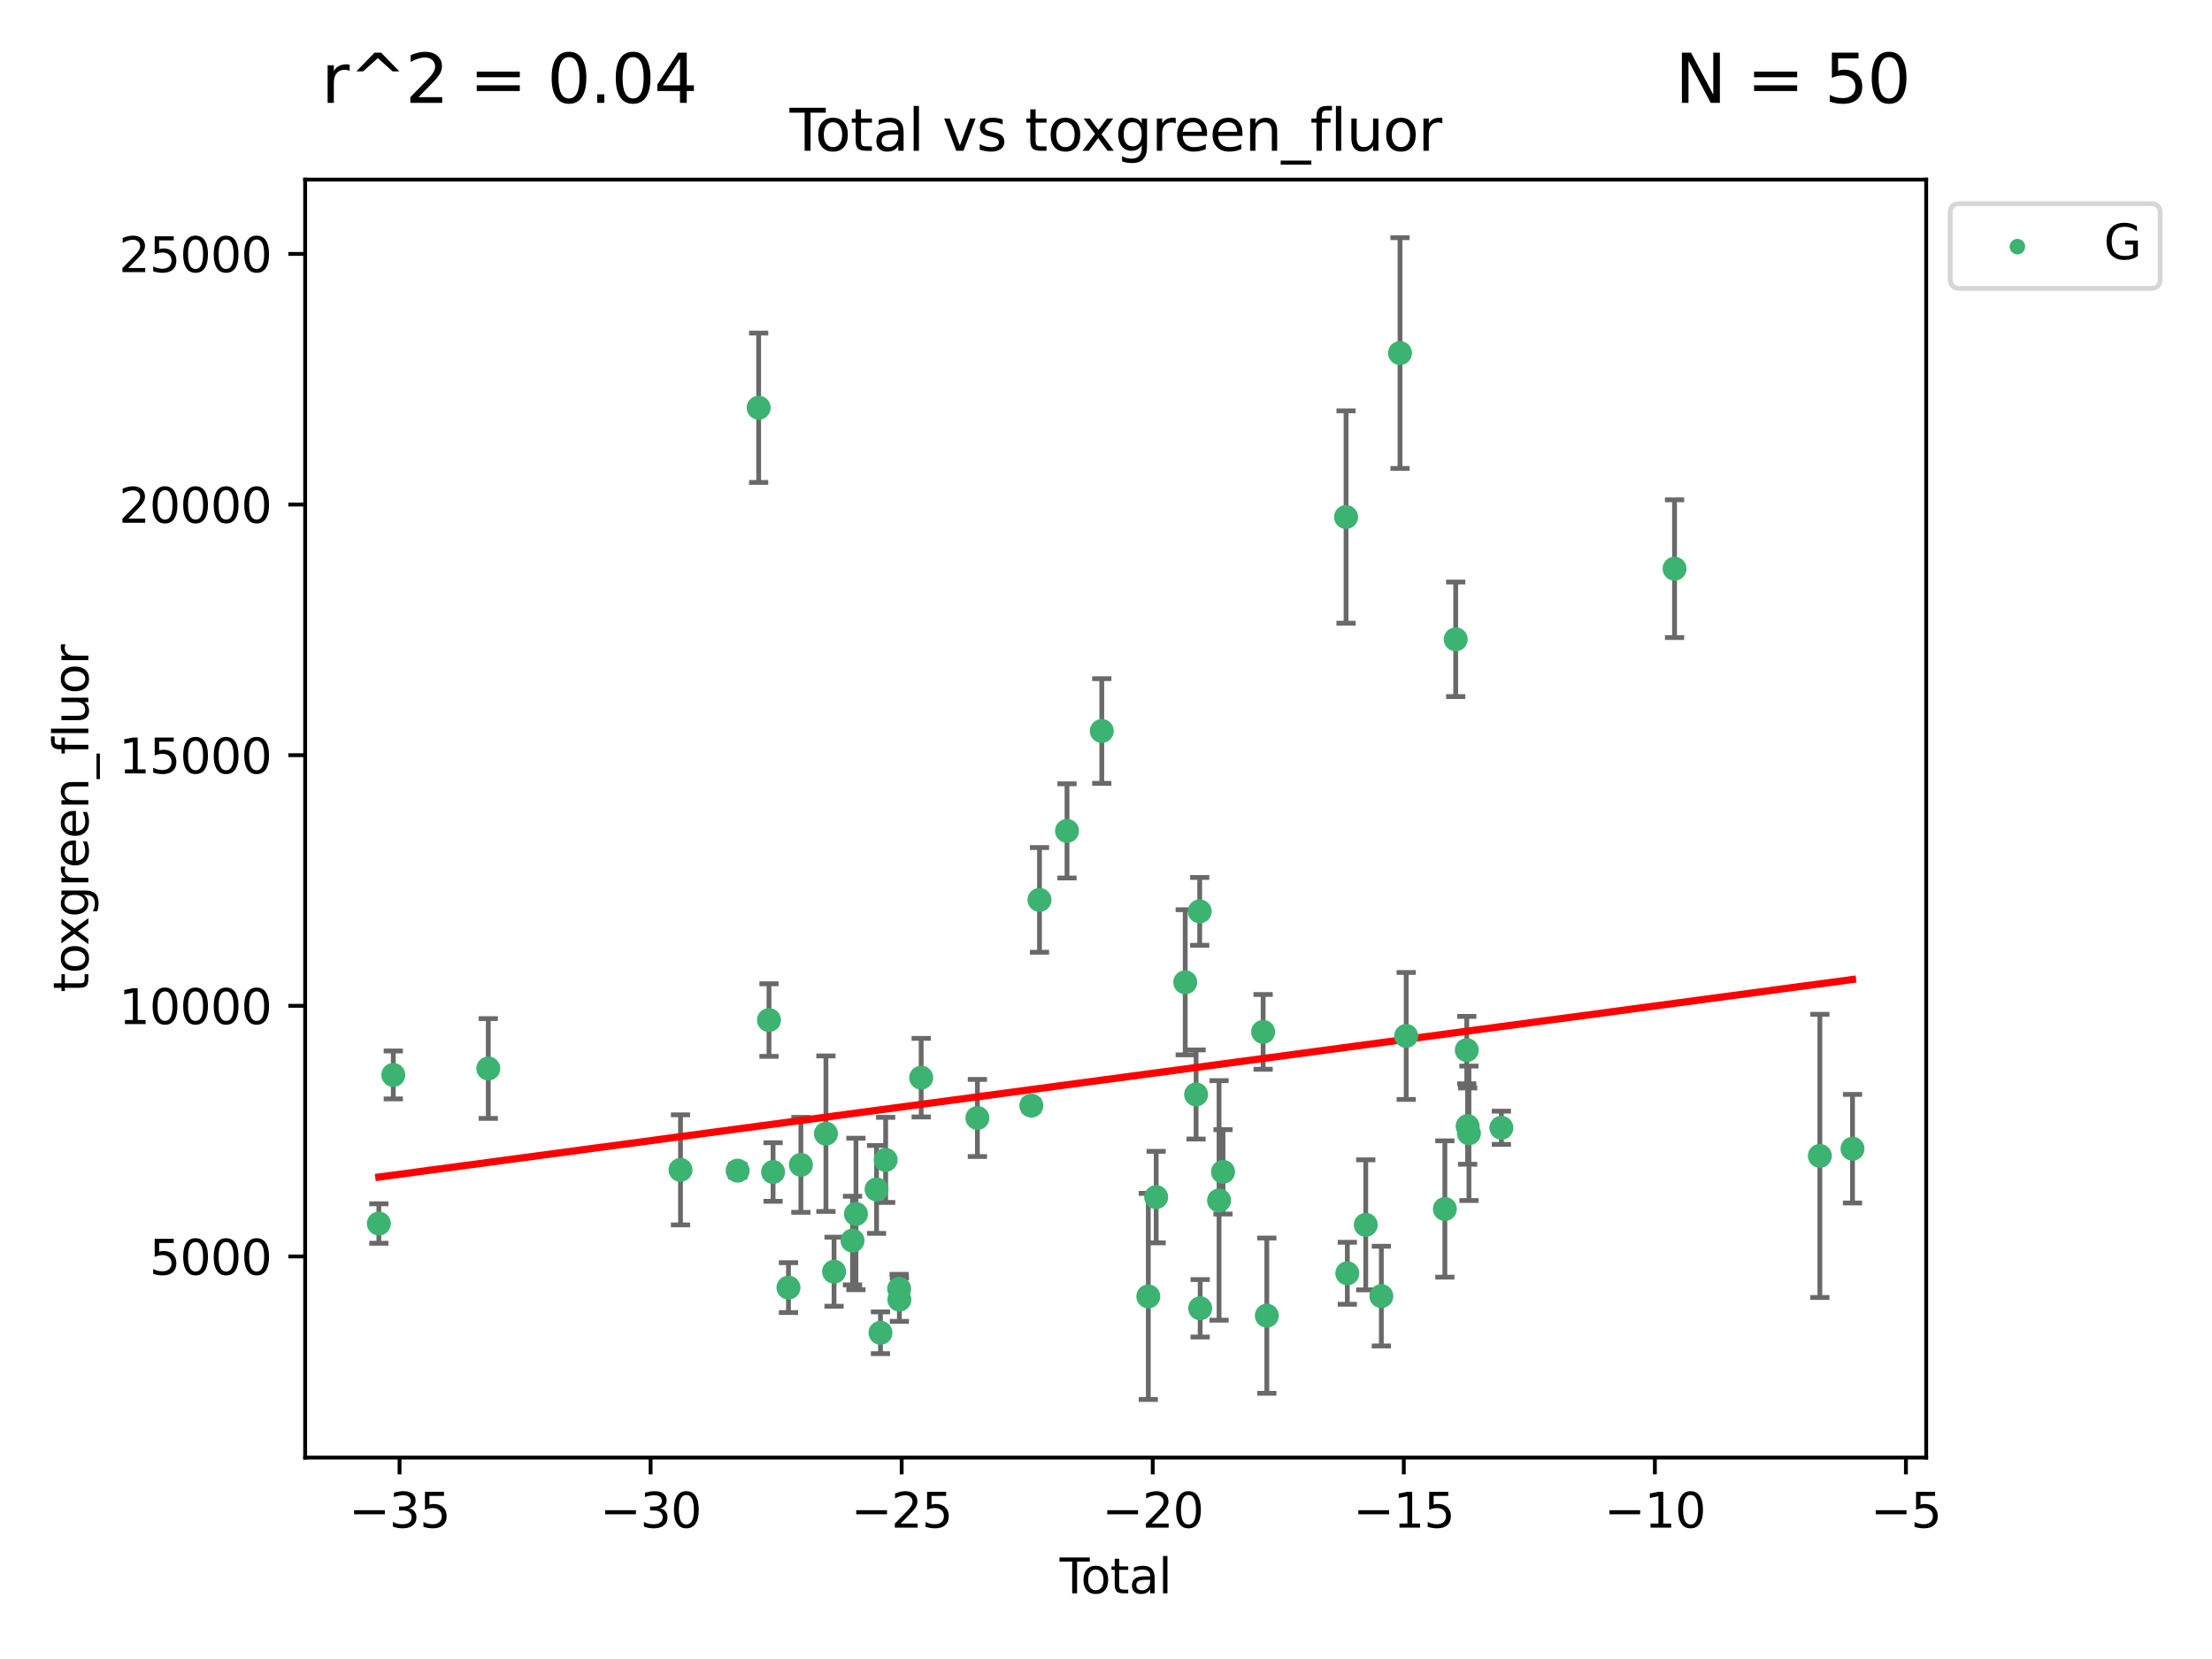 <?xml version="1.0" encoding="utf-8" standalone="no"?>
<!DOCTYPE svg PUBLIC "-//W3C//DTD SVG 1.1//EN"
  "http://www.w3.org/Graphics/SVG/1.1/DTD/svg11.dtd">
<svg xmlns:xlink="http://www.w3.org/1999/xlink" width="460.8pt" height="345.6pt" viewBox="0 0 460.8 345.6" xmlns="http://www.w3.org/2000/svg" version="1.1">
 <defs>
  <style type="text/css">*{stroke-linejoin: round; stroke-linecap: butt}</style>
 </defs>
 <g id="figure_1">
  <g id="patch_1">
   <path d="M 0 345.6 
L 460.8 345.6 
L 460.8 0 
L 0 0 
z
" style="fill: #ffffff"/>
  </g>
  <g id="axes_1">
   <g id="patch_2">
    <path d="M 63.571 303.64 
L 401.26 303.64 
L 401.26 37.411 
L 63.571 37.411 
z
" style="fill: #ffffff"/>
   </g>
   <g id="PathCollection_1">
    <defs>
     <path id="m51d475c9aa" d="M 0 1.118 
C 0.297 1.118 0.581 1 0.791 0.791 
C 1 0.581 1.118 0.297 1.118 0 
C 1.118 -0.297 1 -0.581 0.791 -0.791 
C 0.581 -1 0.297 -1.118 0 -1.118 
C -0.297 -1.118 -0.581 -1 -0.791 -0.791 
C -1 -0.581 -1.118 -0.297 -1.118 0 
C -1.118 0.297 -1 0.581 -0.791 0.791 
C -0.581 1 -0.297 1.118 0 1.118 
z
" style="stroke: #3cb371"/>
    </defs>
    <g clip-path="url(#p369981158e)">
     <use xlink:href="#m51d475c9aa" x="78.921" y="254.885" style="fill: #3cb371; stroke: #3cb371"/>
     <use xlink:href="#m51d475c9aa" x="81.93" y="223.929" style="fill: #3cb371; stroke: #3cb371"/>
     <use xlink:href="#m51d475c9aa" x="101.719" y="222.588" style="fill: #3cb371; stroke: #3cb371"/>
     <use xlink:href="#m51d475c9aa" x="141.76" y="243.702" style="fill: #3cb371; stroke: #3cb371"/>
     <use xlink:href="#m51d475c9aa" x="153.665" y="243.871" style="fill: #3cb371; stroke: #3cb371"/>
     <use xlink:href="#m51d475c9aa" x="158.042" y="84.942" style="fill: #3cb371; stroke: #3cb371"/>
     <use xlink:href="#m51d475c9aa" x="160.196" y="212.498" style="fill: #3cb371; stroke: #3cb371"/>
     <use xlink:href="#m51d475c9aa" x="161.046" y="244.15" style="fill: #3cb371; stroke: #3cb371"/>
     <use xlink:href="#m51d475c9aa" x="164.252" y="268.231" style="fill: #3cb371; stroke: #3cb371"/>
     <use xlink:href="#m51d475c9aa" x="166.84" y="242.658" style="fill: #3cb371; stroke: #3cb371"/>
     <use xlink:href="#m51d475c9aa" x="172.053" y="236.169" style="fill: #3cb371; stroke: #3cb371"/>
     <use xlink:href="#m51d475c9aa" x="173.747" y="264.917" style="fill: #3cb371; stroke: #3cb371"/>
     <use xlink:href="#m51d475c9aa" x="177.596" y="258.435" style="fill: #3cb371; stroke: #3cb371"/>
     <use xlink:href="#m51d475c9aa" x="178.313" y="252.892" style="fill: #3cb371; stroke: #3cb371"/>
     <use xlink:href="#m51d475c9aa" x="182.603" y="247.781" style="fill: #3cb371; stroke: #3cb371"/>
     <use xlink:href="#m51d475c9aa" x="183.419" y="277.644" style="fill: #3cb371; stroke: #3cb371"/>
     <use xlink:href="#m51d475c9aa" x="184.499" y="241.626" style="fill: #3cb371; stroke: #3cb371"/>
     <use xlink:href="#m51d475c9aa" x="187.311" y="268.48" style="fill: #3cb371; stroke: #3cb371"/>
     <use xlink:href="#m51d475c9aa" x="187.355" y="270.741" style="fill: #3cb371; stroke: #3cb371"/>
     <use xlink:href="#m51d475c9aa" x="191.898" y="224.498" style="fill: #3cb371; stroke: #3cb371"/>
     <use xlink:href="#m51d475c9aa" x="203.61" y="232.891" style="fill: #3cb371; stroke: #3cb371"/>
     <use xlink:href="#m51d475c9aa" x="214.844" y="230.323" style="fill: #3cb371; stroke: #3cb371"/>
     <use xlink:href="#m51d475c9aa" x="216.545" y="187.463" style="fill: #3cb371; stroke: #3cb371"/>
     <use xlink:href="#m51d475c9aa" x="222.277" y="173.088" style="fill: #3cb371; stroke: #3cb371"/>
     <use xlink:href="#m51d475c9aa" x="229.52" y="152.282" style="fill: #3cb371; stroke: #3cb371"/>
     <use xlink:href="#m51d475c9aa" x="239.213" y="270.069" style="fill: #3cb371; stroke: #3cb371"/>
     <use xlink:href="#m51d475c9aa" x="240.851" y="249.377" style="fill: #3cb371; stroke: #3cb371"/>
     <use xlink:href="#m51d475c9aa" x="246.904" y="204.627" style="fill: #3cb371; stroke: #3cb371"/>
     <use xlink:href="#m51d475c9aa" x="249.167" y="227.996" style="fill: #3cb371; stroke: #3cb371"/>
     <use xlink:href="#m51d475c9aa" x="249.92" y="189.855" style="fill: #3cb371; stroke: #3cb371"/>
     <use xlink:href="#m51d475c9aa" x="250.017" y="272.543" style="fill: #3cb371; stroke: #3cb371"/>
     <use xlink:href="#m51d475c9aa" x="253.952" y="250.068" style="fill: #3cb371; stroke: #3cb371"/>
     <use xlink:href="#m51d475c9aa" x="254.777" y="244.114" style="fill: #3cb371; stroke: #3cb371"/>
     <use xlink:href="#m51d475c9aa" x="263.134" y="214.959" style="fill: #3cb371; stroke: #3cb371"/>
     <use xlink:href="#m51d475c9aa" x="263.901" y="274.077" style="fill: #3cb371; stroke: #3cb371"/>
     <use xlink:href="#m51d475c9aa" x="280.407" y="107.704" style="fill: #3cb371; stroke: #3cb371"/>
     <use xlink:href="#m51d475c9aa" x="280.673" y="265.249" style="fill: #3cb371; stroke: #3cb371"/>
     <use xlink:href="#m51d475c9aa" x="284.511" y="255.16" style="fill: #3cb371; stroke: #3cb371"/>
     <use xlink:href="#m51d475c9aa" x="287.76" y="270.001" style="fill: #3cb371; stroke: #3cb371"/>
     <use xlink:href="#m51d475c9aa" x="291.648" y="73.547" style="fill: #3cb371; stroke: #3cb371"/>
     <use xlink:href="#m51d475c9aa" x="292.937" y="215.81" style="fill: #3cb371; stroke: #3cb371"/>
     <use xlink:href="#m51d475c9aa" x="300.991" y="251.853" style="fill: #3cb371; stroke: #3cb371"/>
     <use xlink:href="#m51d475c9aa" x="303.248" y="133.179" style="fill: #3cb371; stroke: #3cb371"/>
     <use xlink:href="#m51d475c9aa" x="305.556" y="218.754" style="fill: #3cb371; stroke: #3cb371"/>
     <use xlink:href="#m51d475c9aa" x="305.733" y="234.591" style="fill: #3cb371; stroke: #3cb371"/>
     <use xlink:href="#m51d475c9aa" x="306.006" y="236.09" style="fill: #3cb371; stroke: #3cb371"/>
     <use xlink:href="#m51d475c9aa" x="312.761" y="234.936" style="fill: #3cb371; stroke: #3cb371"/>
     <use xlink:href="#m51d475c9aa" x="348.839" y="118.468" style="fill: #3cb371; stroke: #3cb371"/>
     <use xlink:href="#m51d475c9aa" x="379.109" y="240.794" style="fill: #3cb371; stroke: #3cb371"/>
     <use xlink:href="#m51d475c9aa" x="385.911" y="239.297" style="fill: #3cb371; stroke: #3cb371"/>
    </g>
   </g>
   <g id="matplotlib.axis_1">
    <g id="xtick_1">
     <g id="line2d_1">
      <defs>
       <path id="m259caec996" d="M 0 0 
L 0 3.5 
" style="stroke: #000000; stroke-width: 0.8"/>
      </defs>
      <g>
       <use xlink:href="#m259caec996" x="83.232" y="303.64" style="stroke: #000000; stroke-width: 0.8"/>
      </g>
     </g>
     <g id="text_1">
      <!-- −35 -->
      <g transform="translate(72.68 318.238)scale(0.1 -0.1)">
       <defs>
        <path id="DejaVuSans-2212" d="M 678 2272 
L 4684 2272 
L 4684 1741 
L 678 1741 
L 678 2272 
z
" transform="scale(0.016)"/>
        <path id="DejaVuSans-33" d="M 2597 2516 
Q 3050 2419 3304 2112 
Q 3559 1806 3559 1356 
Q 3559 666 3084 287 
Q 2609 -91 1734 -91 
Q 1441 -91 1130 -33 
Q 819 25 488 141 
L 488 750 
Q 750 597 1062 519 
Q 1375 441 1716 441 
Q 2309 441 2620 675 
Q 2931 909 2931 1356 
Q 2931 1769 2642 2001 
Q 2353 2234 1838 2234 
L 1294 2234 
L 1294 2753 
L 1863 2753 
Q 2328 2753 2575 2939 
Q 2822 3125 2822 3475 
Q 2822 3834 2567 4026 
Q 2313 4219 1838 4219 
Q 1578 4219 1281 4162 
Q 984 4106 628 3988 
L 628 4550 
Q 988 4650 1302 4700 
Q 1616 4750 1894 4750 
Q 2613 4750 3031 4423 
Q 3450 4097 3450 3541 
Q 3450 3153 3228 2886 
Q 3006 2619 2597 2516 
z
" transform="scale(0.016)"/>
        <path id="DejaVuSans-35" d="M 691 4666 
L 3169 4666 
L 3169 4134 
L 1269 4134 
L 1269 2991 
Q 1406 3038 1543 3061 
Q 1681 3084 1819 3084 
Q 2600 3084 3056 2656 
Q 3513 2228 3513 1497 
Q 3513 744 3044 326 
Q 2575 -91 1722 -91 
Q 1428 -91 1123 -41 
Q 819 9 494 109 
L 494 744 
Q 775 591 1075 516 
Q 1375 441 1709 441 
Q 2250 441 2565 725 
Q 2881 1009 2881 1497 
Q 2881 1984 2565 2268 
Q 2250 2553 1709 2553 
Q 1456 2553 1204 2497 
Q 953 2441 691 2322 
L 691 4666 
z
" transform="scale(0.016)"/>
       </defs>
       <use xlink:href="#DejaVuSans-2212"/>
       <use xlink:href="#DejaVuSans-33" x="83.789"/>
       <use xlink:href="#DejaVuSans-35" x="147.412"/>
      </g>
     </g>
    </g>
    <g id="xtick_2">
     <g id="line2d_2">
      <g>
       <use xlink:href="#m259caec996" x="135.534" y="303.64" style="stroke: #000000; stroke-width: 0.8"/>
      </g>
     </g>
     <g id="text_2">
      <!-- −30 -->
      <g transform="translate(124.981 318.238)scale(0.1 -0.1)">
       <defs>
        <path id="DejaVuSans-30" d="M 2034 4250 
Q 1547 4250 1301 3770 
Q 1056 3291 1056 2328 
Q 1056 1369 1301 889 
Q 1547 409 2034 409 
Q 2525 409 2770 889 
Q 3016 1369 3016 2328 
Q 3016 3291 2770 3770 
Q 2525 4250 2034 4250 
z
M 2034 4750 
Q 2819 4750 3233 4129 
Q 3647 3509 3647 2328 
Q 3647 1150 3233 529 
Q 2819 -91 2034 -91 
Q 1250 -91 836 529 
Q 422 1150 422 2328 
Q 422 3509 836 4129 
Q 1250 4750 2034 4750 
z
" transform="scale(0.016)"/>
       </defs>
       <use xlink:href="#DejaVuSans-2212"/>
       <use xlink:href="#DejaVuSans-33" x="83.789"/>
       <use xlink:href="#DejaVuSans-30" x="147.412"/>
      </g>
     </g>
    </g>
    <g id="xtick_3">
     <g id="line2d_3">
      <g>
       <use xlink:href="#m259caec996" x="187.835" y="303.64" style="stroke: #000000; stroke-width: 0.8"/>
      </g>
     </g>
     <g id="text_3">
      <!-- −25 -->
      <g transform="translate(177.283 318.238)scale(0.1 -0.1)">
       <defs>
        <path id="DejaVuSans-32" d="M 1228 531 
L 3431 531 
L 3431 0 
L 469 0 
L 469 531 
Q 828 903 1448 1529 
Q 2069 2156 2228 2338 
Q 2531 2678 2651 2914 
Q 2772 3150 2772 3378 
Q 2772 3750 2511 3984 
Q 2250 4219 1831 4219 
Q 1534 4219 1204 4116 
Q 875 4013 500 3803 
L 500 4441 
Q 881 4594 1212 4672 
Q 1544 4750 1819 4750 
Q 2544 4750 2975 4387 
Q 3406 4025 3406 3419 
Q 3406 3131 3298 2873 
Q 3191 2616 2906 2266 
Q 2828 2175 2409 1742 
Q 1991 1309 1228 531 
z
" transform="scale(0.016)"/>
       </defs>
       <use xlink:href="#DejaVuSans-2212"/>
       <use xlink:href="#DejaVuSans-32" x="83.789"/>
       <use xlink:href="#DejaVuSans-35" x="147.412"/>
      </g>
     </g>
    </g>
    <g id="xtick_4">
     <g id="line2d_4">
      <g>
       <use xlink:href="#m259caec996" x="240.136" y="303.64" style="stroke: #000000; stroke-width: 0.8"/>
      </g>
     </g>
     <g id="text_4">
      <!-- −20 -->
      <g transform="translate(229.584 318.238)scale(0.1 -0.1)">
       <use xlink:href="#DejaVuSans-2212"/>
       <use xlink:href="#DejaVuSans-32" x="83.789"/>
       <use xlink:href="#DejaVuSans-30" x="147.412"/>
      </g>
     </g>
    </g>
    <g id="xtick_5">
     <g id="line2d_5">
      <g>
       <use xlink:href="#m259caec996" x="292.437" y="303.64" style="stroke: #000000; stroke-width: 0.8"/>
      </g>
     </g>
     <g id="text_5">
      <!-- −15 -->
      <g transform="translate(281.885 318.238)scale(0.1 -0.1)">
       <defs>
        <path id="DejaVuSans-31" d="M 794 531 
L 1825 531 
L 1825 4091 
L 703 3866 
L 703 4441 
L 1819 4666 
L 2450 4666 
L 2450 531 
L 3481 531 
L 3481 0 
L 794 0 
L 794 531 
z
" transform="scale(0.016)"/>
       </defs>
       <use xlink:href="#DejaVuSans-2212"/>
       <use xlink:href="#DejaVuSans-31" x="83.789"/>
       <use xlink:href="#DejaVuSans-35" x="147.412"/>
      </g>
     </g>
    </g>
    <g id="xtick_6">
     <g id="line2d_6">
      <g>
       <use xlink:href="#m259caec996" x="344.739" y="303.64" style="stroke: #000000; stroke-width: 0.8"/>
      </g>
     </g>
     <g id="text_6">
      <!-- −10 -->
      <g transform="translate(334.186 318.238)scale(0.1 -0.1)">
       <use xlink:href="#DejaVuSans-2212"/>
       <use xlink:href="#DejaVuSans-31" x="83.789"/>
       <use xlink:href="#DejaVuSans-30" x="147.412"/>
      </g>
     </g>
    </g>
    <g id="xtick_7">
     <g id="line2d_7">
      <g>
       <use xlink:href="#m259caec996" x="397.04" y="303.64" style="stroke: #000000; stroke-width: 0.8"/>
      </g>
     </g>
     <g id="text_7">
      <!-- −5 -->
      <g transform="translate(389.669 318.238)scale(0.1 -0.1)">
       <use xlink:href="#DejaVuSans-2212"/>
       <use xlink:href="#DejaVuSans-35" x="83.789"/>
      </g>
     </g>
    </g>
    <g id="text_8">
     <!-- Total -->
     <g transform="translate(220.739 331.917)scale(0.1 -0.1)">
      <defs>
       <path id="DejaVuSans-54" d="M -19 4666 
L 3928 4666 
L 3928 4134 
L 2272 4134 
L 2272 0 
L 1638 0 
L 1638 4134 
L -19 4134 
L -19 4666 
z
" transform="scale(0.016)"/>
       <path id="DejaVuSans-6f" d="M 1959 3097 
Q 1497 3097 1228 2736 
Q 959 2375 959 1747 
Q 959 1119 1226 758 
Q 1494 397 1959 397 
Q 2419 397 2687 759 
Q 2956 1122 2956 1747 
Q 2956 2369 2687 2733 
Q 2419 3097 1959 3097 
z
M 1959 3584 
Q 2709 3584 3137 3096 
Q 3566 2609 3566 1747 
Q 3566 888 3137 398 
Q 2709 -91 1959 -91 
Q 1206 -91 779 398 
Q 353 888 353 1747 
Q 353 2609 779 3096 
Q 1206 3584 1959 3584 
z
" transform="scale(0.016)"/>
       <path id="DejaVuSans-74" d="M 1172 4494 
L 1172 3500 
L 2356 3500 
L 2356 3053 
L 1172 3053 
L 1172 1153 
Q 1172 725 1289 603 
Q 1406 481 1766 481 
L 2356 481 
L 2356 0 
L 1766 0 
Q 1100 0 847 248 
Q 594 497 594 1153 
L 594 3053 
L 172 3053 
L 172 3500 
L 594 3500 
L 594 4494 
L 1172 4494 
z
" transform="scale(0.016)"/>
       <path id="DejaVuSans-61" d="M 2194 1759 
Q 1497 1759 1228 1600 
Q 959 1441 959 1056 
Q 959 750 1161 570 
Q 1363 391 1709 391 
Q 2188 391 2477 730 
Q 2766 1069 2766 1631 
L 2766 1759 
L 2194 1759 
z
M 3341 1997 
L 3341 0 
L 2766 0 
L 2766 531 
Q 2569 213 2275 61 
Q 1981 -91 1556 -91 
Q 1019 -91 701 211 
Q 384 513 384 1019 
Q 384 1609 779 1909 
Q 1175 2209 1959 2209 
L 2766 2209 
L 2766 2266 
Q 2766 2663 2505 2880 
Q 2244 3097 1772 3097 
Q 1472 3097 1187 3025 
Q 903 2953 641 2809 
L 641 3341 
Q 956 3463 1253 3523 
Q 1550 3584 1831 3584 
Q 2591 3584 2966 3190 
Q 3341 2797 3341 1997 
z
" transform="scale(0.016)"/>
       <path id="DejaVuSans-6c" d="M 603 4863 
L 1178 4863 
L 1178 0 
L 603 0 
L 603 4863 
z
" transform="scale(0.016)"/>
      </defs>
      <use xlink:href="#DejaVuSans-54"/>
      <use xlink:href="#DejaVuSans-6f" x="44.084"/>
      <use xlink:href="#DejaVuSans-74" x="105.266"/>
      <use xlink:href="#DejaVuSans-61" x="144.475"/>
      <use xlink:href="#DejaVuSans-6c" x="205.754"/>
     </g>
    </g>
   </g>
   <g id="matplotlib.axis_2">
    <g id="ytick_1">
     <g id="line2d_8">
      <defs>
       <path id="m69457b2abb" d="M 0 0 
L -3.5 0 
" style="stroke: #000000; stroke-width: 0.8"/>
      </defs>
      <g>
       <use xlink:href="#m69457b2abb" x="63.571" y="261.744" style="stroke: #000000; stroke-width: 0.8"/>
      </g>
     </g>
     <g id="text_9">
      <!-- 5000 -->
      <g transform="translate(31.121 265.543)scale(0.1 -0.1)">
       <use xlink:href="#DejaVuSans-35"/>
       <use xlink:href="#DejaVuSans-30" x="63.623"/>
       <use xlink:href="#DejaVuSans-30" x="127.246"/>
       <use xlink:href="#DejaVuSans-30" x="190.869"/>
      </g>
     </g>
    </g>
    <g id="ytick_2">
     <g id="line2d_9">
      <g>
       <use xlink:href="#m69457b2abb" x="63.571" y="209.53" style="stroke: #000000; stroke-width: 0.8"/>
      </g>
     </g>
     <g id="text_10">
      <!-- 10000 -->
      <g transform="translate(24.759 213.329)scale(0.1 -0.1)">
       <use xlink:href="#DejaVuSans-31"/>
       <use xlink:href="#DejaVuSans-30" x="63.623"/>
       <use xlink:href="#DejaVuSans-30" x="127.246"/>
       <use xlink:href="#DejaVuSans-30" x="190.869"/>
       <use xlink:href="#DejaVuSans-30" x="254.492"/>
      </g>
     </g>
    </g>
    <g id="ytick_3">
     <g id="line2d_10">
      <g>
       <use xlink:href="#m69457b2abb" x="63.571" y="157.317" style="stroke: #000000; stroke-width: 0.8"/>
      </g>
     </g>
     <g id="text_11">
      <!-- 15000 -->
      <g transform="translate(24.759 161.116)scale(0.1 -0.1)">
       <use xlink:href="#DejaVuSans-31"/>
       <use xlink:href="#DejaVuSans-35" x="63.623"/>
       <use xlink:href="#DejaVuSans-30" x="127.246"/>
       <use xlink:href="#DejaVuSans-30" x="190.869"/>
       <use xlink:href="#DejaVuSans-30" x="254.492"/>
      </g>
     </g>
    </g>
    <g id="ytick_4">
     <g id="line2d_11">
      <g>
       <use xlink:href="#m69457b2abb" x="63.571" y="105.103" style="stroke: #000000; stroke-width: 0.8"/>
      </g>
     </g>
     <g id="text_12">
      <!-- 20000 -->
      <g transform="translate(24.759 108.902)scale(0.1 -0.1)">
       <use xlink:href="#DejaVuSans-32"/>
       <use xlink:href="#DejaVuSans-30" x="63.623"/>
       <use xlink:href="#DejaVuSans-30" x="127.246"/>
       <use xlink:href="#DejaVuSans-30" x="190.869"/>
       <use xlink:href="#DejaVuSans-30" x="254.492"/>
      </g>
     </g>
    </g>
    <g id="ytick_5">
     <g id="line2d_12">
      <g>
       <use xlink:href="#m69457b2abb" x="63.571" y="52.89" style="stroke: #000000; stroke-width: 0.8"/>
      </g>
     </g>
     <g id="text_13">
      <!-- 25000 -->
      <g transform="translate(24.759 56.689)scale(0.1 -0.1)">
       <use xlink:href="#DejaVuSans-32"/>
       <use xlink:href="#DejaVuSans-35" x="63.623"/>
       <use xlink:href="#DejaVuSans-30" x="127.246"/>
       <use xlink:href="#DejaVuSans-30" x="190.869"/>
       <use xlink:href="#DejaVuSans-30" x="254.492"/>
      </g>
     </g>
    </g>
    <g id="text_14">
     <!-- toxgreen_fluor -->
     <g transform="translate(18.401 206.72)rotate(-90)scale(0.1 -0.1)">
      <defs>
       <path id="DejaVuSans-78" d="M 3513 3500 
L 2247 1797 
L 3578 0 
L 2900 0 
L 1881 1375 
L 863 0 
L 184 0 
L 1544 1831 
L 300 3500 
L 978 3500 
L 1906 2253 
L 2834 3500 
L 3513 3500 
z
" transform="scale(0.016)"/>
       <path id="DejaVuSans-67" d="M 2906 1791 
Q 2906 2416 2648 2759 
Q 2391 3103 1925 3103 
Q 1463 3103 1205 2759 
Q 947 2416 947 1791 
Q 947 1169 1205 825 
Q 1463 481 1925 481 
Q 2391 481 2648 825 
Q 2906 1169 2906 1791 
z
M 3481 434 
Q 3481 -459 3084 -895 
Q 2688 -1331 1869 -1331 
Q 1566 -1331 1297 -1286 
Q 1028 -1241 775 -1147 
L 775 -588 
Q 1028 -725 1275 -790 
Q 1522 -856 1778 -856 
Q 2344 -856 2625 -561 
Q 2906 -266 2906 331 
L 2906 616 
Q 2728 306 2450 153 
Q 2172 0 1784 0 
Q 1141 0 747 490 
Q 353 981 353 1791 
Q 353 2603 747 3093 
Q 1141 3584 1784 3584 
Q 2172 3584 2450 3431 
Q 2728 3278 2906 2969 
L 2906 3500 
L 3481 3500 
L 3481 434 
z
" transform="scale(0.016)"/>
       <path id="DejaVuSans-72" d="M 2631 2963 
Q 2534 3019 2420 3045 
Q 2306 3072 2169 3072 
Q 1681 3072 1420 2755 
Q 1159 2438 1159 1844 
L 1159 0 
L 581 0 
L 581 3500 
L 1159 3500 
L 1159 2956 
Q 1341 3275 1631 3429 
Q 1922 3584 2338 3584 
Q 2397 3584 2469 3576 
Q 2541 3569 2628 3553 
L 2631 2963 
z
" transform="scale(0.016)"/>
       <path id="DejaVuSans-65" d="M 3597 1894 
L 3597 1613 
L 953 1613 
Q 991 1019 1311 708 
Q 1631 397 2203 397 
Q 2534 397 2845 478 
Q 3156 559 3463 722 
L 3463 178 
Q 3153 47 2828 -22 
Q 2503 -91 2169 -91 
Q 1331 -91 842 396 
Q 353 884 353 1716 
Q 353 2575 817 3079 
Q 1281 3584 2069 3584 
Q 2775 3584 3186 3129 
Q 3597 2675 3597 1894 
z
M 3022 2063 
Q 3016 2534 2758 2815 
Q 2500 3097 2075 3097 
Q 1594 3097 1305 2825 
Q 1016 2553 972 2059 
L 3022 2063 
z
" transform="scale(0.016)"/>
       <path id="DejaVuSans-6e" d="M 3513 2113 
L 3513 0 
L 2938 0 
L 2938 2094 
Q 2938 2591 2744 2837 
Q 2550 3084 2163 3084 
Q 1697 3084 1428 2787 
Q 1159 2491 1159 1978 
L 1159 0 
L 581 0 
L 581 3500 
L 1159 3500 
L 1159 2956 
Q 1366 3272 1645 3428 
Q 1925 3584 2291 3584 
Q 2894 3584 3203 3211 
Q 3513 2838 3513 2113 
z
" transform="scale(0.016)"/>
       <path id="DejaVuSans-5f" d="M 3263 -1063 
L 3263 -1509 
L -63 -1509 
L -63 -1063 
L 3263 -1063 
z
" transform="scale(0.016)"/>
       <path id="DejaVuSans-66" d="M 2375 4863 
L 2375 4384 
L 1825 4384 
Q 1516 4384 1395 4259 
Q 1275 4134 1275 3809 
L 1275 3500 
L 2222 3500 
L 2222 3053 
L 1275 3053 
L 1275 0 
L 697 0 
L 697 3053 
L 147 3053 
L 147 3500 
L 697 3500 
L 697 3744 
Q 697 4328 969 4595 
Q 1241 4863 1831 4863 
L 2375 4863 
z
" transform="scale(0.016)"/>
       <path id="DejaVuSans-75" d="M 544 1381 
L 544 3500 
L 1119 3500 
L 1119 1403 
Q 1119 906 1312 657 
Q 1506 409 1894 409 
Q 2359 409 2629 706 
Q 2900 1003 2900 1516 
L 2900 3500 
L 3475 3500 
L 3475 0 
L 2900 0 
L 2900 538 
Q 2691 219 2414 64 
Q 2138 -91 1772 -91 
Q 1169 -91 856 284 
Q 544 659 544 1381 
z
M 1991 3584 
L 1991 3584 
z
" transform="scale(0.016)"/>
      </defs>
      <use xlink:href="#DejaVuSans-74"/>
      <use xlink:href="#DejaVuSans-6f" x="39.209"/>
      <use xlink:href="#DejaVuSans-78" x="97.266"/>
      <use xlink:href="#DejaVuSans-67" x="156.445"/>
      <use xlink:href="#DejaVuSans-72" x="219.922"/>
      <use xlink:href="#DejaVuSans-65" x="258.785"/>
      <use xlink:href="#DejaVuSans-65" x="320.309"/>
      <use xlink:href="#DejaVuSans-6e" x="381.832"/>
      <use xlink:href="#DejaVuSans-5f" x="445.211"/>
      <use xlink:href="#DejaVuSans-66" x="495.211"/>
      <use xlink:href="#DejaVuSans-6c" x="530.416"/>
      <use xlink:href="#DejaVuSans-75" x="558.199"/>
      <use xlink:href="#DejaVuSans-6f" x="621.578"/>
      <use xlink:href="#DejaVuSans-72" x="682.76"/>
     </g>
    </g>
   </g>
   <g id="LineCollection_1">
    <path d="M 78.921 258.995 
L 78.921 250.775 
" clip-path="url(#p369981158e)" style="fill: none; stroke: #696969"/>
    <path d="M 81.93 228.921 
L 81.93 218.936 
" clip-path="url(#p369981158e)" style="fill: none; stroke: #696969"/>
    <path d="M 101.719 232.983 
L 101.719 212.193 
" clip-path="url(#p369981158e)" style="fill: none; stroke: #696969"/>
    <path d="M 141.76 255.17 
L 141.76 232.234 
" clip-path="url(#p369981158e)" style="fill: none; stroke: #696969"/>
    <path d="M 153.665 245.17 
L 153.665 242.572 
" clip-path="url(#p369981158e)" style="fill: none; stroke: #696969"/>
    <path d="M 158.042 100.499 
L 158.042 69.384 
" clip-path="url(#p369981158e)" style="fill: none; stroke: #696969"/>
    <path d="M 160.196 220.056 
L 160.196 204.941 
" clip-path="url(#p369981158e)" style="fill: none; stroke: #696969"/>
    <path d="M 161.046 250.252 
L 161.046 238.047 
" clip-path="url(#p369981158e)" style="fill: none; stroke: #696969"/>
    <path d="M 164.252 273.425 
L 164.252 263.038 
" clip-path="url(#p369981158e)" style="fill: none; stroke: #696969"/>
    <path d="M 166.84 252.548 
L 166.84 232.767 
" clip-path="url(#p369981158e)" style="fill: none; stroke: #696969"/>
    <path d="M 172.053 252.363 
L 172.053 219.976 
" clip-path="url(#p369981158e)" style="fill: none; stroke: #696969"/>
    <path d="M 173.747 272.114 
L 173.747 257.72 
" clip-path="url(#p369981158e)" style="fill: none; stroke: #696969"/>
    <path d="M 177.596 267.669 
L 177.596 249.201 
" clip-path="url(#p369981158e)" style="fill: none; stroke: #696969"/>
    <path d="M 178.313 268.673 
L 178.313 237.111 
" clip-path="url(#p369981158e)" style="fill: none; stroke: #696969"/>
    <path d="M 182.603 256.938 
L 182.603 238.624 
" clip-path="url(#p369981158e)" style="fill: none; stroke: #696969"/>
    <path d="M 183.419 281.995 
L 183.419 273.292 
" clip-path="url(#p369981158e)" style="fill: none; stroke: #696969"/>
    <path d="M 184.499 250.492 
L 184.499 232.759 
" clip-path="url(#p369981158e)" style="fill: none; stroke: #696969"/>
    <path d="M 187.311 271.493 
L 187.311 265.466 
" clip-path="url(#p369981158e)" style="fill: none; stroke: #696969"/>
    <path d="M 187.355 275.264 
L 187.355 266.218 
" clip-path="url(#p369981158e)" style="fill: none; stroke: #696969"/>
    <path d="M 191.898 232.686 
L 191.898 216.31 
" clip-path="url(#p369981158e)" style="fill: none; stroke: #696969"/>
    <path d="M 203.61 240.921 
L 203.61 224.86 
" clip-path="url(#p369981158e)" style="fill: none; stroke: #696969"/>
    <path d="M 214.844 231.508 
L 214.844 229.137 
" clip-path="url(#p369981158e)" style="fill: none; stroke: #696969"/>
    <path d="M 216.545 198.368 
L 216.545 176.557 
" clip-path="url(#p369981158e)" style="fill: none; stroke: #696969"/>
    <path d="M 222.277 182.9 
L 222.277 163.276 
" clip-path="url(#p369981158e)" style="fill: none; stroke: #696969"/>
    <path d="M 229.52 163.186 
L 229.52 141.378 
" clip-path="url(#p369981158e)" style="fill: none; stroke: #696969"/>
    <path d="M 239.213 291.539 
L 239.213 248.599 
" clip-path="url(#p369981158e)" style="fill: none; stroke: #696969"/>
    <path d="M 240.851 258.91 
L 240.851 239.843 
" clip-path="url(#p369981158e)" style="fill: none; stroke: #696969"/>
    <path d="M 246.904 219.744 
L 246.904 189.509 
" clip-path="url(#p369981158e)" style="fill: none; stroke: #696969"/>
    <path d="M 249.167 237.272 
L 249.167 218.719 
" clip-path="url(#p369981158e)" style="fill: none; stroke: #696969"/>
    <path d="M 249.92 196.923 
L 249.92 182.788 
" clip-path="url(#p369981158e)" style="fill: none; stroke: #696969"/>
    <path d="M 250.017 278.528 
L 250.017 266.558 
" clip-path="url(#p369981158e)" style="fill: none; stroke: #696969"/>
    <path d="M 253.952 275.021 
L 253.952 225.115 
" clip-path="url(#p369981158e)" style="fill: none; stroke: #696969"/>
    <path d="M 254.777 252.903 
L 254.777 235.326 
" clip-path="url(#p369981158e)" style="fill: none; stroke: #696969"/>
    <path d="M 263.134 222.745 
L 263.134 207.173 
" clip-path="url(#p369981158e)" style="fill: none; stroke: #696969"/>
    <path d="M 263.901 290.251 
L 263.901 257.904 
" clip-path="url(#p369981158e)" style="fill: none; stroke: #696969"/>
    <path d="M 280.407 129.823 
L 280.407 85.585 
" clip-path="url(#p369981158e)" style="fill: none; stroke: #696969"/>
    <path d="M 280.673 271.705 
L 280.673 258.792 
" clip-path="url(#p369981158e)" style="fill: none; stroke: #696969"/>
    <path d="M 284.511 268.703 
L 284.511 241.616 
" clip-path="url(#p369981158e)" style="fill: none; stroke: #696969"/>
    <path d="M 287.76 280.387 
L 287.76 259.615 
" clip-path="url(#p369981158e)" style="fill: none; stroke: #696969"/>
    <path d="M 291.648 97.582 
L 291.648 49.513 
" clip-path="url(#p369981158e)" style="fill: none; stroke: #696969"/>
    <path d="M 292.937 229.033 
L 292.937 202.586 
" clip-path="url(#p369981158e)" style="fill: none; stroke: #696969"/>
    <path d="M 300.991 266.052 
L 300.991 237.653 
" clip-path="url(#p369981158e)" style="fill: none; stroke: #696969"/>
    <path d="M 303.248 145.109 
L 303.248 121.25 
" clip-path="url(#p369981158e)" style="fill: none; stroke: #696969"/>
    <path d="M 305.556 225.775 
L 305.556 211.733 
" clip-path="url(#p369981158e)" style="fill: none; stroke: #696969"/>
    <path d="M 305.733 242.536 
L 305.733 226.646 
" clip-path="url(#p369981158e)" style="fill: none; stroke: #696969"/>
    <path d="M 306.006 250.089 
L 306.006 222.091 
" clip-path="url(#p369981158e)" style="fill: none; stroke: #696969"/>
    <path d="M 312.761 238.395 
L 312.761 231.478 
" clip-path="url(#p369981158e)" style="fill: none; stroke: #696969"/>
    <path d="M 348.839 132.812 
L 348.839 104.123 
" clip-path="url(#p369981158e)" style="fill: none; stroke: #696969"/>
    <path d="M 379.109 270.285 
L 379.109 211.302 
" clip-path="url(#p369981158e)" style="fill: none; stroke: #696969"/>
    <path d="M 385.911 250.605 
L 385.911 227.988 
" clip-path="url(#p369981158e)" style="fill: none; stroke: #696969"/>
   </g>
   <g id="line2d_13">
    <defs>
     <path id="m2fe750cd65" d="M 2 0 
L -2 -0 
" style="stroke: #696969"/>
    </defs>
    <g clip-path="url(#p369981158e)">
     <use xlink:href="#m2fe750cd65" x="78.921" y="258.995" style="fill: #696969; stroke: #696969"/>
     <use xlink:href="#m2fe750cd65" x="81.93" y="228.921" style="fill: #696969; stroke: #696969"/>
     <use xlink:href="#m2fe750cd65" x="101.719" y="232.983" style="fill: #696969; stroke: #696969"/>
     <use xlink:href="#m2fe750cd65" x="141.76" y="255.17" style="fill: #696969; stroke: #696969"/>
     <use xlink:href="#m2fe750cd65" x="153.665" y="245.17" style="fill: #696969; stroke: #696969"/>
     <use xlink:href="#m2fe750cd65" x="158.042" y="100.499" style="fill: #696969; stroke: #696969"/>
     <use xlink:href="#m2fe750cd65" x="160.196" y="220.056" style="fill: #696969; stroke: #696969"/>
     <use xlink:href="#m2fe750cd65" x="161.046" y="250.252" style="fill: #696969; stroke: #696969"/>
     <use xlink:href="#m2fe750cd65" x="164.252" y="273.425" style="fill: #696969; stroke: #696969"/>
     <use xlink:href="#m2fe750cd65" x="166.84" y="252.548" style="fill: #696969; stroke: #696969"/>
     <use xlink:href="#m2fe750cd65" x="172.053" y="252.363" style="fill: #696969; stroke: #696969"/>
     <use xlink:href="#m2fe750cd65" x="173.747" y="272.114" style="fill: #696969; stroke: #696969"/>
     <use xlink:href="#m2fe750cd65" x="177.596" y="267.669" style="fill: #696969; stroke: #696969"/>
     <use xlink:href="#m2fe750cd65" x="178.313" y="268.673" style="fill: #696969; stroke: #696969"/>
     <use xlink:href="#m2fe750cd65" x="182.603" y="256.938" style="fill: #696969; stroke: #696969"/>
     <use xlink:href="#m2fe750cd65" x="183.419" y="281.995" style="fill: #696969; stroke: #696969"/>
     <use xlink:href="#m2fe750cd65" x="184.499" y="250.492" style="fill: #696969; stroke: #696969"/>
     <use xlink:href="#m2fe750cd65" x="187.311" y="271.493" style="fill: #696969; stroke: #696969"/>
     <use xlink:href="#m2fe750cd65" x="187.355" y="275.264" style="fill: #696969; stroke: #696969"/>
     <use xlink:href="#m2fe750cd65" x="191.898" y="232.686" style="fill: #696969; stroke: #696969"/>
     <use xlink:href="#m2fe750cd65" x="203.61" y="240.921" style="fill: #696969; stroke: #696969"/>
     <use xlink:href="#m2fe750cd65" x="214.844" y="231.508" style="fill: #696969; stroke: #696969"/>
     <use xlink:href="#m2fe750cd65" x="216.545" y="198.368" style="fill: #696969; stroke: #696969"/>
     <use xlink:href="#m2fe750cd65" x="222.277" y="182.9" style="fill: #696969; stroke: #696969"/>
     <use xlink:href="#m2fe750cd65" x="229.52" y="163.186" style="fill: #696969; stroke: #696969"/>
     <use xlink:href="#m2fe750cd65" x="239.213" y="291.539" style="fill: #696969; stroke: #696969"/>
     <use xlink:href="#m2fe750cd65" x="240.851" y="258.91" style="fill: #696969; stroke: #696969"/>
     <use xlink:href="#m2fe750cd65" x="246.904" y="219.744" style="fill: #696969; stroke: #696969"/>
     <use xlink:href="#m2fe750cd65" x="249.167" y="237.272" style="fill: #696969; stroke: #696969"/>
     <use xlink:href="#m2fe750cd65" x="249.92" y="196.923" style="fill: #696969; stroke: #696969"/>
     <use xlink:href="#m2fe750cd65" x="250.017" y="278.528" style="fill: #696969; stroke: #696969"/>
     <use xlink:href="#m2fe750cd65" x="253.952" y="275.021" style="fill: #696969; stroke: #696969"/>
     <use xlink:href="#m2fe750cd65" x="254.777" y="252.903" style="fill: #696969; stroke: #696969"/>
     <use xlink:href="#m2fe750cd65" x="263.134" y="222.745" style="fill: #696969; stroke: #696969"/>
     <use xlink:href="#m2fe750cd65" x="263.901" y="290.251" style="fill: #696969; stroke: #696969"/>
     <use xlink:href="#m2fe750cd65" x="280.407" y="129.823" style="fill: #696969; stroke: #696969"/>
     <use xlink:href="#m2fe750cd65" x="280.673" y="271.705" style="fill: #696969; stroke: #696969"/>
     <use xlink:href="#m2fe750cd65" x="284.511" y="268.703" style="fill: #696969; stroke: #696969"/>
     <use xlink:href="#m2fe750cd65" x="287.76" y="280.387" style="fill: #696969; stroke: #696969"/>
     <use xlink:href="#m2fe750cd65" x="291.648" y="97.582" style="fill: #696969; stroke: #696969"/>
     <use xlink:href="#m2fe750cd65" x="292.937" y="229.033" style="fill: #696969; stroke: #696969"/>
     <use xlink:href="#m2fe750cd65" x="300.991" y="266.052" style="fill: #696969; stroke: #696969"/>
     <use xlink:href="#m2fe750cd65" x="303.248" y="145.109" style="fill: #696969; stroke: #696969"/>
     <use xlink:href="#m2fe750cd65" x="305.556" y="225.775" style="fill: #696969; stroke: #696969"/>
     <use xlink:href="#m2fe750cd65" x="305.733" y="242.536" style="fill: #696969; stroke: #696969"/>
     <use xlink:href="#m2fe750cd65" x="306.006" y="250.089" style="fill: #696969; stroke: #696969"/>
     <use xlink:href="#m2fe750cd65" x="312.761" y="238.395" style="fill: #696969; stroke: #696969"/>
     <use xlink:href="#m2fe750cd65" x="348.839" y="132.812" style="fill: #696969; stroke: #696969"/>
     <use xlink:href="#m2fe750cd65" x="379.109" y="270.285" style="fill: #696969; stroke: #696969"/>
     <use xlink:href="#m2fe750cd65" x="385.911" y="250.605" style="fill: #696969; stroke: #696969"/>
    </g>
   </g>
   <g id="line2d_14">
    <g clip-path="url(#p369981158e)">
     <use xlink:href="#m2fe750cd65" x="78.921" y="250.775" style="fill: #696969; stroke: #696969"/>
     <use xlink:href="#m2fe750cd65" x="81.93" y="218.936" style="fill: #696969; stroke: #696969"/>
     <use xlink:href="#m2fe750cd65" x="101.719" y="212.193" style="fill: #696969; stroke: #696969"/>
     <use xlink:href="#m2fe750cd65" x="141.76" y="232.234" style="fill: #696969; stroke: #696969"/>
     <use xlink:href="#m2fe750cd65" x="153.665" y="242.572" style="fill: #696969; stroke: #696969"/>
     <use xlink:href="#m2fe750cd65" x="158.042" y="69.384" style="fill: #696969; stroke: #696969"/>
     <use xlink:href="#m2fe750cd65" x="160.196" y="204.941" style="fill: #696969; stroke: #696969"/>
     <use xlink:href="#m2fe750cd65" x="161.046" y="238.047" style="fill: #696969; stroke: #696969"/>
     <use xlink:href="#m2fe750cd65" x="164.252" y="263.038" style="fill: #696969; stroke: #696969"/>
     <use xlink:href="#m2fe750cd65" x="166.84" y="232.767" style="fill: #696969; stroke: #696969"/>
     <use xlink:href="#m2fe750cd65" x="172.053" y="219.976" style="fill: #696969; stroke: #696969"/>
     <use xlink:href="#m2fe750cd65" x="173.747" y="257.72" style="fill: #696969; stroke: #696969"/>
     <use xlink:href="#m2fe750cd65" x="177.596" y="249.201" style="fill: #696969; stroke: #696969"/>
     <use xlink:href="#m2fe750cd65" x="178.313" y="237.111" style="fill: #696969; stroke: #696969"/>
     <use xlink:href="#m2fe750cd65" x="182.603" y="238.624" style="fill: #696969; stroke: #696969"/>
     <use xlink:href="#m2fe750cd65" x="183.419" y="273.292" style="fill: #696969; stroke: #696969"/>
     <use xlink:href="#m2fe750cd65" x="184.499" y="232.759" style="fill: #696969; stroke: #696969"/>
     <use xlink:href="#m2fe750cd65" x="187.311" y="265.466" style="fill: #696969; stroke: #696969"/>
     <use xlink:href="#m2fe750cd65" x="187.355" y="266.218" style="fill: #696969; stroke: #696969"/>
     <use xlink:href="#m2fe750cd65" x="191.898" y="216.31" style="fill: #696969; stroke: #696969"/>
     <use xlink:href="#m2fe750cd65" x="203.61" y="224.86" style="fill: #696969; stroke: #696969"/>
     <use xlink:href="#m2fe750cd65" x="214.844" y="229.137" style="fill: #696969; stroke: #696969"/>
     <use xlink:href="#m2fe750cd65" x="216.545" y="176.557" style="fill: #696969; stroke: #696969"/>
     <use xlink:href="#m2fe750cd65" x="222.277" y="163.276" style="fill: #696969; stroke: #696969"/>
     <use xlink:href="#m2fe750cd65" x="229.52" y="141.378" style="fill: #696969; stroke: #696969"/>
     <use xlink:href="#m2fe750cd65" x="239.213" y="248.599" style="fill: #696969; stroke: #696969"/>
     <use xlink:href="#m2fe750cd65" x="240.851" y="239.843" style="fill: #696969; stroke: #696969"/>
     <use xlink:href="#m2fe750cd65" x="246.904" y="189.509" style="fill: #696969; stroke: #696969"/>
     <use xlink:href="#m2fe750cd65" x="249.167" y="218.719" style="fill: #696969; stroke: #696969"/>
     <use xlink:href="#m2fe750cd65" x="249.92" y="182.788" style="fill: #696969; stroke: #696969"/>
     <use xlink:href="#m2fe750cd65" x="250.017" y="266.558" style="fill: #696969; stroke: #696969"/>
     <use xlink:href="#m2fe750cd65" x="253.952" y="225.115" style="fill: #696969; stroke: #696969"/>
     <use xlink:href="#m2fe750cd65" x="254.777" y="235.326" style="fill: #696969; stroke: #696969"/>
     <use xlink:href="#m2fe750cd65" x="263.134" y="207.173" style="fill: #696969; stroke: #696969"/>
     <use xlink:href="#m2fe750cd65" x="263.901" y="257.904" style="fill: #696969; stroke: #696969"/>
     <use xlink:href="#m2fe750cd65" x="280.407" y="85.585" style="fill: #696969; stroke: #696969"/>
     <use xlink:href="#m2fe750cd65" x="280.673" y="258.792" style="fill: #696969; stroke: #696969"/>
     <use xlink:href="#m2fe750cd65" x="284.511" y="241.616" style="fill: #696969; stroke: #696969"/>
     <use xlink:href="#m2fe750cd65" x="287.76" y="259.615" style="fill: #696969; stroke: #696969"/>
     <use xlink:href="#m2fe750cd65" x="291.648" y="49.513" style="fill: #696969; stroke: #696969"/>
     <use xlink:href="#m2fe750cd65" x="292.937" y="202.586" style="fill: #696969; stroke: #696969"/>
     <use xlink:href="#m2fe750cd65" x="300.991" y="237.653" style="fill: #696969; stroke: #696969"/>
     <use xlink:href="#m2fe750cd65" x="303.248" y="121.25" style="fill: #696969; stroke: #696969"/>
     <use xlink:href="#m2fe750cd65" x="305.556" y="211.733" style="fill: #696969; stroke: #696969"/>
     <use xlink:href="#m2fe750cd65" x="305.733" y="226.646" style="fill: #696969; stroke: #696969"/>
     <use xlink:href="#m2fe750cd65" x="306.006" y="222.091" style="fill: #696969; stroke: #696969"/>
     <use xlink:href="#m2fe750cd65" x="312.761" y="231.478" style="fill: #696969; stroke: #696969"/>
     <use xlink:href="#m2fe750cd65" x="348.839" y="104.123" style="fill: #696969; stroke: #696969"/>
     <use xlink:href="#m2fe750cd65" x="379.109" y="211.302" style="fill: #696969; stroke: #696969"/>
     <use xlink:href="#m2fe750cd65" x="385.911" y="227.988" style="fill: #696969; stroke: #696969"/>
    </g>
   </g>
   <g id="line2d_15">
    <path d="M 78.921 245.202 
L 81.93 244.799 
L 101.719 242.146 
L 141.76 236.778 
L 153.665 235.181 
L 158.042 234.595 
L 160.196 234.306 
L 161.046 234.192 
L 164.252 233.762 
L 166.84 233.415 
L 172.053 232.716 
L 173.747 232.489 
L 177.596 231.973 
L 178.313 231.877 
L 182.603 231.302 
L 183.419 231.192 
L 184.499 231.047 
L 187.311 230.67 
L 187.355 230.664 
L 191.898 230.055 
L 203.61 228.485 
L 214.844 226.979 
L 216.545 226.751 
L 222.277 225.982 
L 229.52 225.011 
L 239.213 223.712 
L 240.851 223.492 
L 246.904 222.681 
L 249.167 222.377 
L 249.92 222.276 
L 250.017 222.263 
L 253.952 221.736 
L 254.777 221.625 
L 263.134 220.505 
L 263.901 220.402 
L 280.407 218.189 
L 280.673 218.153 
L 284.511 217.639 
L 287.76 217.203 
L 291.648 216.682 
L 292.937 216.509 
L 300.991 215.429 
L 303.248 215.126 
L 305.556 214.817 
L 305.733 214.793 
L 306.006 214.757 
L 312.761 213.851 
L 348.839 209.014 
L 379.109 204.956 
L 385.911 204.044 
" clip-path="url(#p369981158e)" style="fill: none; stroke: #ff0000; stroke-width: 1.5; stroke-linecap: square"/>
   </g>
   <g id="line2d_16">
    <defs>
     <path id="m62b5140809" d="M 0 2 
C 0.53 2 1.039 1.789 1.414 1.414 
C 1.789 1.039 2 0.53 2 0 
C 2 -0.53 1.789 -1.039 1.414 -1.414 
C 1.039 -1.789 0.53 -2 0 -2 
C -0.53 -2 -1.039 -1.789 -1.414 -1.414 
C -1.789 -1.039 -2 -0.53 -2 0 
C -2 0.53 -1.789 1.039 -1.414 1.414 
C -1.039 1.789 -0.53 2 0 2 
z
" style="stroke: #3cb371"/>
    </defs>
    <g clip-path="url(#p369981158e)">
     <use xlink:href="#m62b5140809" x="78.921" y="254.885" style="fill: #3cb371; stroke: #3cb371"/>
     <use xlink:href="#m62b5140809" x="81.93" y="223.929" style="fill: #3cb371; stroke: #3cb371"/>
     <use xlink:href="#m62b5140809" x="101.719" y="222.588" style="fill: #3cb371; stroke: #3cb371"/>
     <use xlink:href="#m62b5140809" x="141.76" y="243.702" style="fill: #3cb371; stroke: #3cb371"/>
     <use xlink:href="#m62b5140809" x="153.665" y="243.871" style="fill: #3cb371; stroke: #3cb371"/>
     <use xlink:href="#m62b5140809" x="158.042" y="84.942" style="fill: #3cb371; stroke: #3cb371"/>
     <use xlink:href="#m62b5140809" x="160.196" y="212.498" style="fill: #3cb371; stroke: #3cb371"/>
     <use xlink:href="#m62b5140809" x="161.046" y="244.15" style="fill: #3cb371; stroke: #3cb371"/>
     <use xlink:href="#m62b5140809" x="164.252" y="268.231" style="fill: #3cb371; stroke: #3cb371"/>
     <use xlink:href="#m62b5140809" x="166.84" y="242.658" style="fill: #3cb371; stroke: #3cb371"/>
     <use xlink:href="#m62b5140809" x="172.053" y="236.169" style="fill: #3cb371; stroke: #3cb371"/>
     <use xlink:href="#m62b5140809" x="173.747" y="264.917" style="fill: #3cb371; stroke: #3cb371"/>
     <use xlink:href="#m62b5140809" x="177.596" y="258.435" style="fill: #3cb371; stroke: #3cb371"/>
     <use xlink:href="#m62b5140809" x="178.313" y="252.892" style="fill: #3cb371; stroke: #3cb371"/>
     <use xlink:href="#m62b5140809" x="182.603" y="247.781" style="fill: #3cb371; stroke: #3cb371"/>
     <use xlink:href="#m62b5140809" x="183.419" y="277.644" style="fill: #3cb371; stroke: #3cb371"/>
     <use xlink:href="#m62b5140809" x="184.499" y="241.626" style="fill: #3cb371; stroke: #3cb371"/>
     <use xlink:href="#m62b5140809" x="187.311" y="268.48" style="fill: #3cb371; stroke: #3cb371"/>
     <use xlink:href="#m62b5140809" x="187.355" y="270.741" style="fill: #3cb371; stroke: #3cb371"/>
     <use xlink:href="#m62b5140809" x="191.898" y="224.498" style="fill: #3cb371; stroke: #3cb371"/>
     <use xlink:href="#m62b5140809" x="203.61" y="232.891" style="fill: #3cb371; stroke: #3cb371"/>
     <use xlink:href="#m62b5140809" x="214.844" y="230.323" style="fill: #3cb371; stroke: #3cb371"/>
     <use xlink:href="#m62b5140809" x="216.545" y="187.463" style="fill: #3cb371; stroke: #3cb371"/>
     <use xlink:href="#m62b5140809" x="222.277" y="173.088" style="fill: #3cb371; stroke: #3cb371"/>
     <use xlink:href="#m62b5140809" x="229.52" y="152.282" style="fill: #3cb371; stroke: #3cb371"/>
     <use xlink:href="#m62b5140809" x="239.213" y="270.069" style="fill: #3cb371; stroke: #3cb371"/>
     <use xlink:href="#m62b5140809" x="240.851" y="249.377" style="fill: #3cb371; stroke: #3cb371"/>
     <use xlink:href="#m62b5140809" x="246.904" y="204.627" style="fill: #3cb371; stroke: #3cb371"/>
     <use xlink:href="#m62b5140809" x="249.167" y="227.996" style="fill: #3cb371; stroke: #3cb371"/>
     <use xlink:href="#m62b5140809" x="249.92" y="189.855" style="fill: #3cb371; stroke: #3cb371"/>
     <use xlink:href="#m62b5140809" x="250.017" y="272.543" style="fill: #3cb371; stroke: #3cb371"/>
     <use xlink:href="#m62b5140809" x="253.952" y="250.068" style="fill: #3cb371; stroke: #3cb371"/>
     <use xlink:href="#m62b5140809" x="254.777" y="244.114" style="fill: #3cb371; stroke: #3cb371"/>
     <use xlink:href="#m62b5140809" x="263.134" y="214.959" style="fill: #3cb371; stroke: #3cb371"/>
     <use xlink:href="#m62b5140809" x="263.901" y="274.077" style="fill: #3cb371; stroke: #3cb371"/>
     <use xlink:href="#m62b5140809" x="280.407" y="107.704" style="fill: #3cb371; stroke: #3cb371"/>
     <use xlink:href="#m62b5140809" x="280.673" y="265.249" style="fill: #3cb371; stroke: #3cb371"/>
     <use xlink:href="#m62b5140809" x="284.511" y="255.16" style="fill: #3cb371; stroke: #3cb371"/>
     <use xlink:href="#m62b5140809" x="287.76" y="270.001" style="fill: #3cb371; stroke: #3cb371"/>
     <use xlink:href="#m62b5140809" x="291.648" y="73.547" style="fill: #3cb371; stroke: #3cb371"/>
     <use xlink:href="#m62b5140809" x="292.937" y="215.81" style="fill: #3cb371; stroke: #3cb371"/>
     <use xlink:href="#m62b5140809" x="300.991" y="251.853" style="fill: #3cb371; stroke: #3cb371"/>
     <use xlink:href="#m62b5140809" x="303.248" y="133.179" style="fill: #3cb371; stroke: #3cb371"/>
     <use xlink:href="#m62b5140809" x="305.556" y="218.754" style="fill: #3cb371; stroke: #3cb371"/>
     <use xlink:href="#m62b5140809" x="305.733" y="234.591" style="fill: #3cb371; stroke: #3cb371"/>
     <use xlink:href="#m62b5140809" x="306.006" y="236.09" style="fill: #3cb371; stroke: #3cb371"/>
     <use xlink:href="#m62b5140809" x="312.761" y="234.936" style="fill: #3cb371; stroke: #3cb371"/>
     <use xlink:href="#m62b5140809" x="348.839" y="118.468" style="fill: #3cb371; stroke: #3cb371"/>
     <use xlink:href="#m62b5140809" x="379.109" y="240.794" style="fill: #3cb371; stroke: #3cb371"/>
     <use xlink:href="#m62b5140809" x="385.911" y="239.297" style="fill: #3cb371; stroke: #3cb371"/>
    </g>
   </g>
   <g id="patch_3">
    <path d="M 63.571 303.64 
L 63.571 37.411 
" style="fill: none; stroke: #000000; stroke-width: 0.8; stroke-linejoin: miter; stroke-linecap: square"/>
   </g>
   <g id="patch_4">
    <path d="M 401.26 303.64 
L 401.26 37.411 
" style="fill: none; stroke: #000000; stroke-width: 0.8; stroke-linejoin: miter; stroke-linecap: square"/>
   </g>
   <g id="patch_5">
    <path d="M 63.571 303.64 
L 401.26 303.64 
" style="fill: none; stroke: #000000; stroke-width: 0.8; stroke-linejoin: miter; stroke-linecap: square"/>
   </g>
   <g id="patch_6">
    <path d="M 63.571 37.411 
L 401.26 37.411 
" style="fill: none; stroke: #000000; stroke-width: 0.8; stroke-linejoin: miter; stroke-linecap: square"/>
   </g>
   <g id="text_15">
    <!-- N = 50 -->
    <g transform="translate(348.964 21.426)scale(0.14 -0.14)">
     <defs>
      <path id="DejaVuSans-4e" d="M 628 4666 
L 1478 4666 
L 3547 763 
L 3547 4666 
L 4159 4666 
L 4159 0 
L 3309 0 
L 1241 3903 
L 1241 0 
L 628 0 
L 628 4666 
z
" transform="scale(0.016)"/>
      <path id="DejaVuSans-20" transform="scale(0.016)"/>
      <path id="DejaVuSans-3d" d="M 678 2906 
L 4684 2906 
L 4684 2381 
L 678 2381 
L 678 2906 
z
M 678 1631 
L 4684 1631 
L 4684 1100 
L 678 1100 
L 678 1631 
z
" transform="scale(0.016)"/>
     </defs>
     <use xlink:href="#DejaVuSans-4e"/>
     <use xlink:href="#DejaVuSans-20" x="74.805"/>
     <use xlink:href="#DejaVuSans-3d" x="106.592"/>
     <use xlink:href="#DejaVuSans-20" x="190.381"/>
     <use xlink:href="#DejaVuSans-35" x="222.168"/>
     <use xlink:href="#DejaVuSans-30" x="285.791"/>
    </g>
   </g>
   <g id="text_16">
    <!-- r^2 = 0.04 -->
    <g transform="translate(66.948 21.426)scale(0.14 -0.14)">
     <defs>
      <path id="DejaVuSans-5e" d="M 2988 4666 
L 4684 2925 
L 4056 2925 
L 2681 4159 
L 1306 2925 
L 678 2925 
L 2375 4666 
L 2988 4666 
z
" transform="scale(0.016)"/>
      <path id="DejaVuSans-2e" d="M 684 794 
L 1344 794 
L 1344 0 
L 684 0 
L 684 794 
z
" transform="scale(0.016)"/>
      <path id="DejaVuSans-34" d="M 2419 4116 
L 825 1625 
L 2419 1625 
L 2419 4116 
z
M 2253 4666 
L 3047 4666 
L 3047 1625 
L 3713 1625 
L 3713 1100 
L 3047 1100 
L 3047 0 
L 2419 0 
L 2419 1100 
L 313 1100 
L 313 1709 
L 2253 4666 
z
" transform="scale(0.016)"/>
     </defs>
     <use xlink:href="#DejaVuSans-72"/>
     <use xlink:href="#DejaVuSans-5e" x="41.113"/>
     <use xlink:href="#DejaVuSans-32" x="124.902"/>
     <use xlink:href="#DejaVuSans-20" x="188.525"/>
     <use xlink:href="#DejaVuSans-3d" x="220.312"/>
     <use xlink:href="#DejaVuSans-20" x="304.102"/>
     <use xlink:href="#DejaVuSans-30" x="335.889"/>
     <use xlink:href="#DejaVuSans-2e" x="399.512"/>
     <use xlink:href="#DejaVuSans-30" x="431.299"/>
     <use xlink:href="#DejaVuSans-34" x="494.922"/>
    </g>
   </g>
   <g id="text_17">
    <!-- Total vs toxgreen_fluor -->
    <g transform="translate(164.48 31.411)scale(0.12 -0.12)">
     <defs>
      <path id="DejaVuSans-76" d="M 191 3500 
L 800 3500 
L 1894 563 
L 2988 3500 
L 3597 3500 
L 2284 0 
L 1503 0 
L 191 3500 
z
" transform="scale(0.016)"/>
      <path id="DejaVuSans-73" d="M 2834 3397 
L 2834 2853 
Q 2591 2978 2328 3040 
Q 2066 3103 1784 3103 
Q 1356 3103 1142 2972 
Q 928 2841 928 2578 
Q 928 2378 1081 2264 
Q 1234 2150 1697 2047 
L 1894 2003 
Q 2506 1872 2764 1633 
Q 3022 1394 3022 966 
Q 3022 478 2636 193 
Q 2250 -91 1575 -91 
Q 1294 -91 989 -36 
Q 684 19 347 128 
L 347 722 
Q 666 556 975 473 
Q 1284 391 1588 391 
Q 1994 391 2212 530 
Q 2431 669 2431 922 
Q 2431 1156 2273 1281 
Q 2116 1406 1581 1522 
L 1381 1569 
Q 847 1681 609 1914 
Q 372 2147 372 2553 
Q 372 3047 722 3315 
Q 1072 3584 1716 3584 
Q 2034 3584 2315 3537 
Q 2597 3491 2834 3397 
z
" transform="scale(0.016)"/>
     </defs>
     <use xlink:href="#DejaVuSans-54"/>
     <use xlink:href="#DejaVuSans-6f" x="44.084"/>
     <use xlink:href="#DejaVuSans-74" x="105.266"/>
     <use xlink:href="#DejaVuSans-61" x="144.475"/>
     <use xlink:href="#DejaVuSans-6c" x="205.754"/>
     <use xlink:href="#DejaVuSans-20" x="233.537"/>
     <use xlink:href="#DejaVuSans-76" x="265.324"/>
     <use xlink:href="#DejaVuSans-73" x="324.504"/>
     <use xlink:href="#DejaVuSans-20" x="376.604"/>
     <use xlink:href="#DejaVuSans-74" x="408.391"/>
     <use xlink:href="#DejaVuSans-6f" x="447.6"/>
     <use xlink:href="#DejaVuSans-78" x="505.656"/>
     <use xlink:href="#DejaVuSans-67" x="564.836"/>
     <use xlink:href="#DejaVuSans-72" x="628.312"/>
     <use xlink:href="#DejaVuSans-65" x="667.176"/>
     <use xlink:href="#DejaVuSans-65" x="728.699"/>
     <use xlink:href="#DejaVuSans-6e" x="790.223"/>
     <use xlink:href="#DejaVuSans-5f" x="853.602"/>
     <use xlink:href="#DejaVuSans-66" x="903.602"/>
     <use xlink:href="#DejaVuSans-6c" x="938.807"/>
     <use xlink:href="#DejaVuSans-75" x="966.59"/>
     <use xlink:href="#DejaVuSans-6f" x="1029.969"/>
     <use xlink:href="#DejaVuSans-72" x="1091.15"/>
    </g>
   </g>
   <g id="legend_1">
    <g id="patch_7">
     <path d="M 408.26 60.089 
L 448.008 60.089 
Q 450.008 60.089 450.008 58.089 
L 450.008 44.411 
Q 450.008 42.411 448.008 42.411 
L 408.26 42.411 
Q 406.26 42.411 406.26 44.411 
L 406.26 58.089 
Q 406.26 60.089 408.26 60.089 
z
" style="fill: #ffffff; opacity: 0.8; stroke: #cccccc; stroke-linejoin: miter"/>
    </g>
    <g id="PathCollection_2">
     <g>
      <use xlink:href="#m51d475c9aa" x="420.26" y="51.385" style="fill: #3cb371; stroke: #3cb371"/>
     </g>
    </g>
    <g id="text_18">
     <!-- G -->
     <g transform="translate(438.26 54.01)scale(0.1 -0.1)">
      <defs>
       <path id="DejaVuSans-47" d="M 3809 666 
L 3809 1919 
L 2778 1919 
L 2778 2438 
L 4434 2438 
L 4434 434 
Q 4069 175 3628 42 
Q 3188 -91 2688 -91 
Q 1594 -91 976 548 
Q 359 1188 359 2328 
Q 359 3472 976 4111 
Q 1594 4750 2688 4750 
Q 3144 4750 3555 4637 
Q 3966 4525 4313 4306 
L 4313 3634 
Q 3963 3931 3569 4081 
Q 3175 4231 2741 4231 
Q 1884 4231 1454 3753 
Q 1025 3275 1025 2328 
Q 1025 1384 1454 906 
Q 1884 428 2741 428 
Q 3075 428 3337 486 
Q 3600 544 3809 666 
z
" transform="scale(0.016)"/>
      </defs>
      <use xlink:href="#DejaVuSans-47"/>
     </g>
    </g>
   </g>
  </g>
 </g>
 <defs>
  <clipPath id="p369981158e">
   <rect x="63.571" y="37.411" width="337.689" height="266.229"/>
  </clipPath>
 </defs>
</svg>
